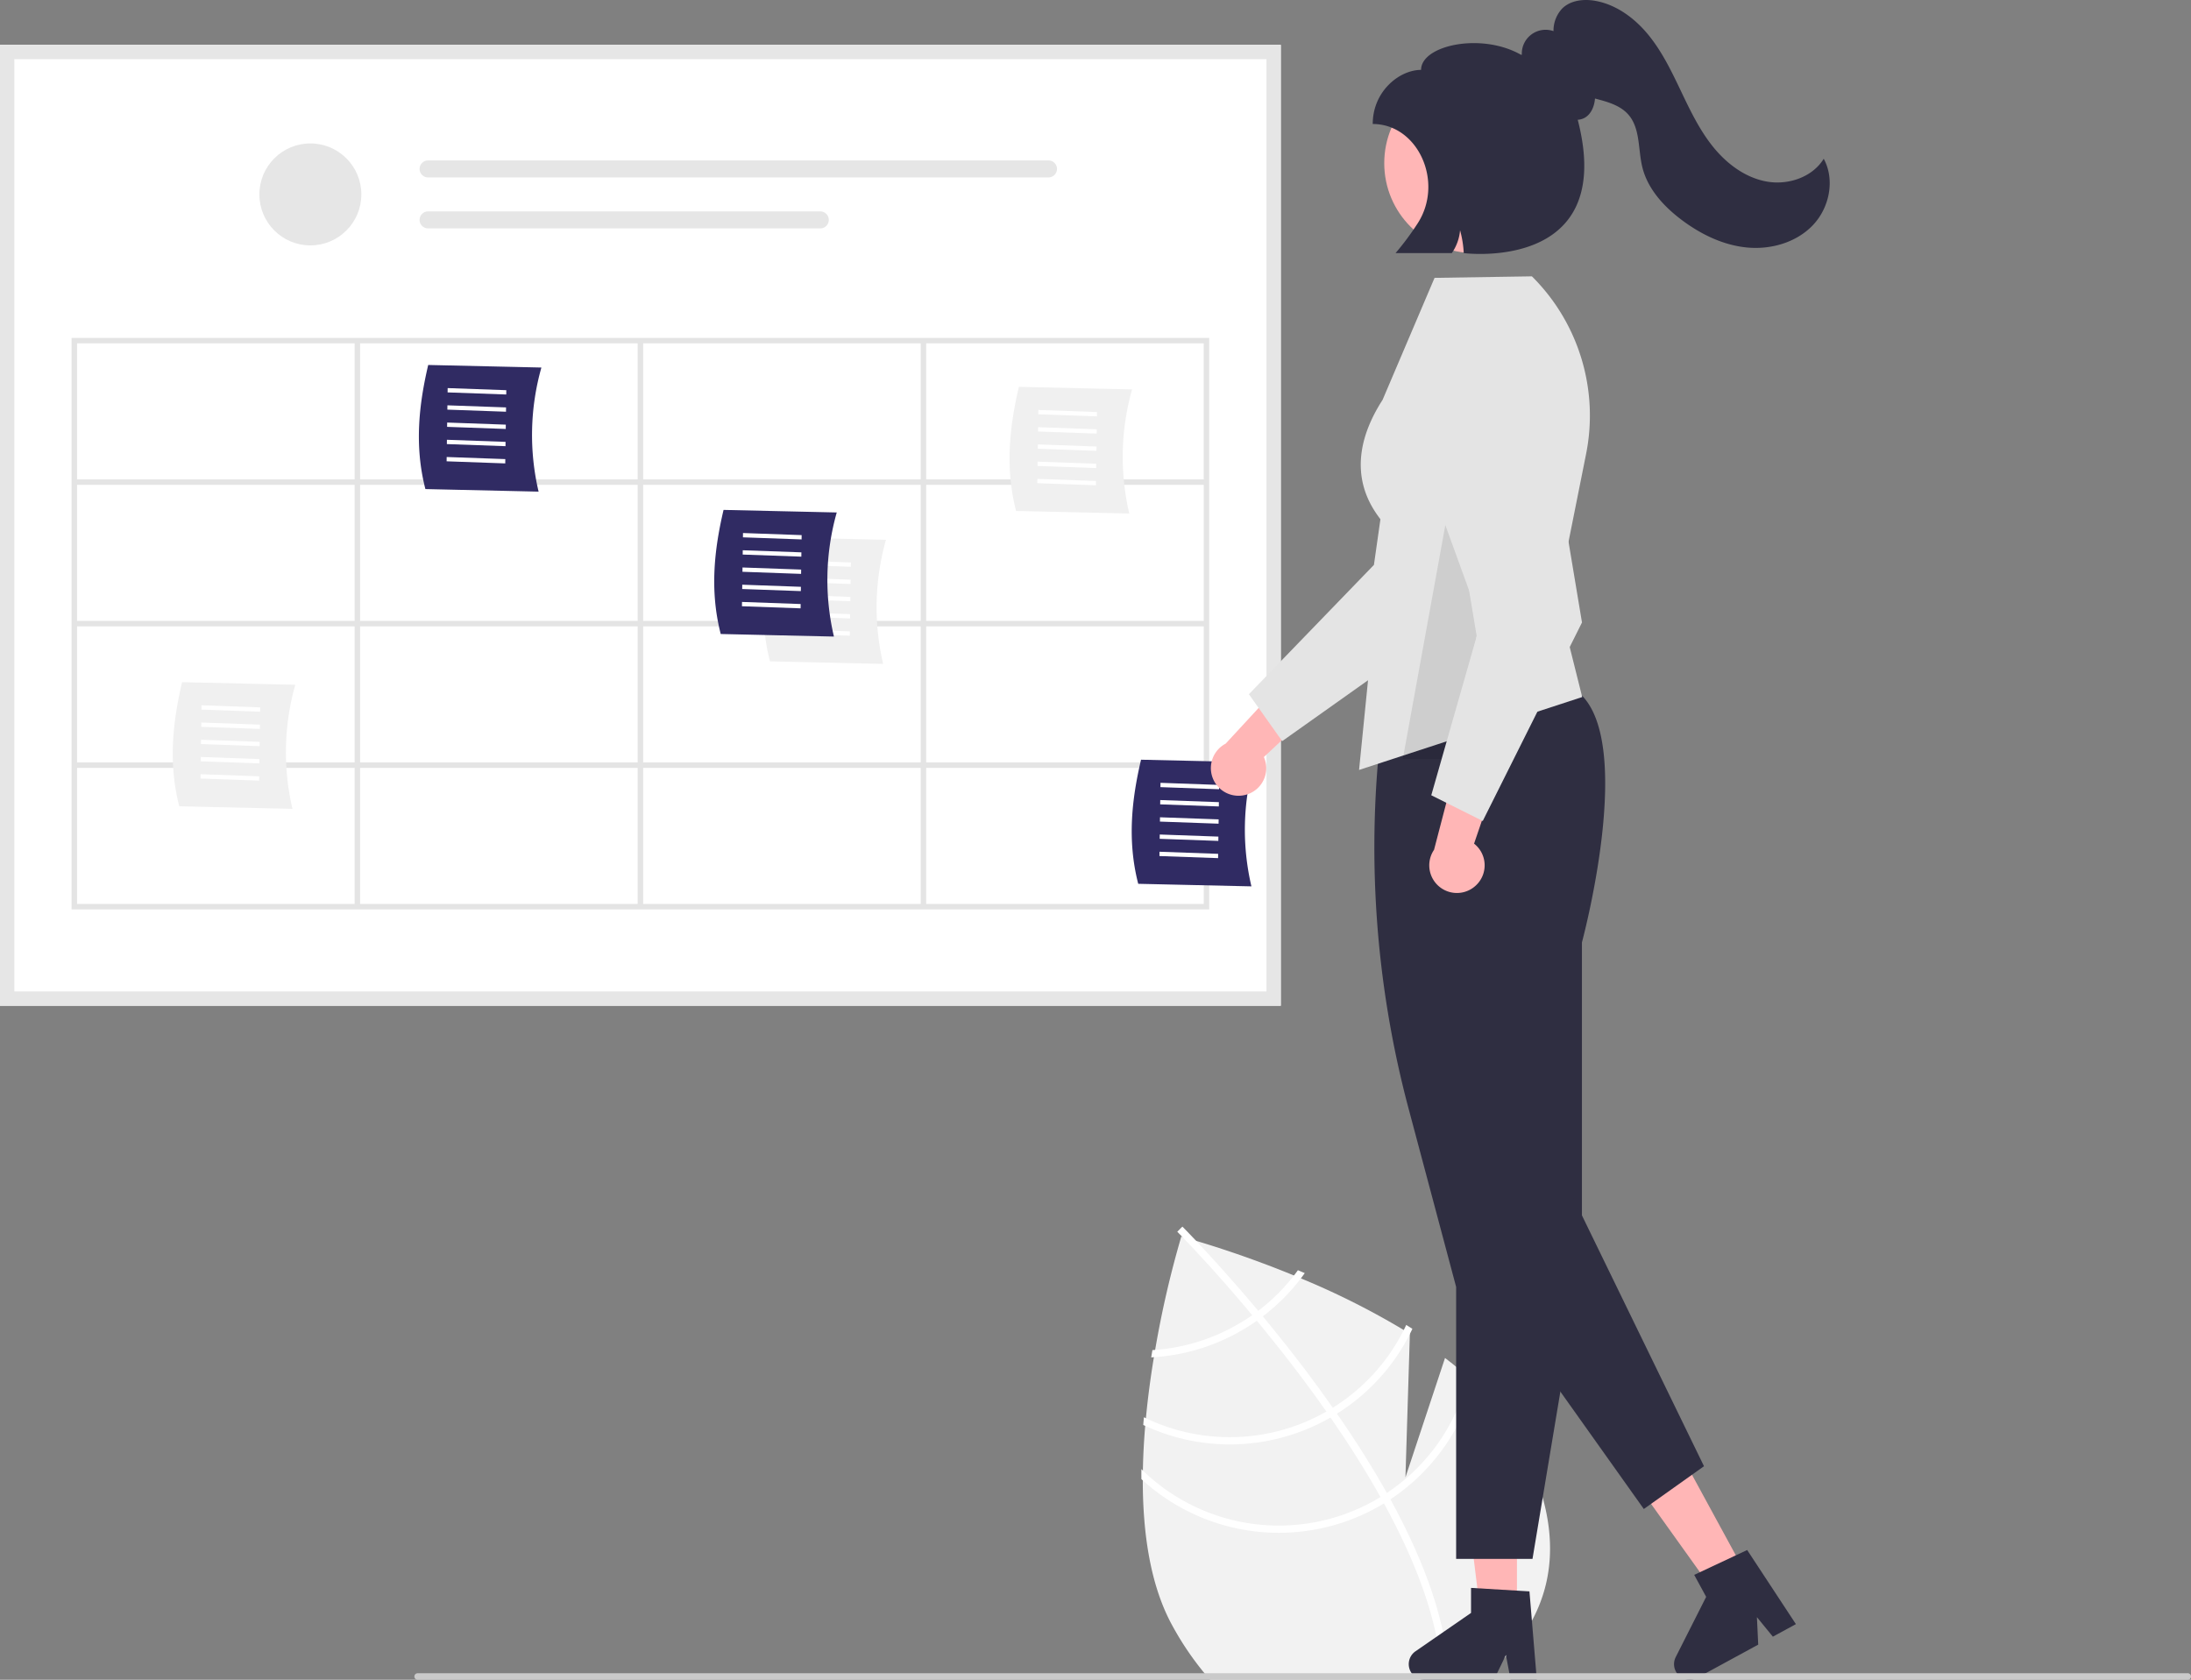 <svg xmlns="http://www.w3.org/2000/svg" xmlns:xlink="http://www.w3.org/1999/xlink" width="801.197" height="614.273" data-name="Layer 1" viewBox="0 0 801.197 614.273"><rect x="0" y="0" width="801.197" height="614.273" fill="#808080" stroke="none"/><path fill="#f2f2f2" d="M743.174,755.175c-.781.666-1.587,1.316-2.401,1.957H641.901c-.567-.642-1.135-1.291-1.694-1.957a109.348,109.348,0,0,1-11.999-17.641c-8.117-14.623-10.914-33.793-10.914-53.318,0-1.193.008-2.385.033-3.578.091-5.477.395-10.963.847-16.358.082-.938.165-1.867.255-2.796.732-7.739,1.76-15.272,2.928-22.312.148-.896.296-1.785.452-2.665a365.995,365.995,0,0,1,9.557-41.425s.132.033.386.099c.732.206,2.484.691,5.058,1.456,7.089,2.105,20.404,6.349,35.759,12.657.839.337,1.686.691,2.541,1.053A283.267,283.267,0,0,1,712.728,629.237c.749.452,1.489.913,2.229,1.373v.066l-1.62,52.446,14.475-43.662q4.429,3.368,8.463,6.982c.74.658,1.48,1.332,2.196,2.031a81.027,81.027,0,0,1,15.461,19.286C775.586,706.8,766.498,735.502,743.174,755.175Z" transform="translate(-199.401 -142.864)"/><path fill="#fff" d="M729.234,757.132h-2.632c-.016-.65-.041-1.299-.082-1.957-1.061-19.73-9.523-41.516-21.046-62.545-.411-.765-.83-1.546-1.275-2.311-5.593-10.001-11.827-19.787-18.266-29.089-.494-.724-1.004-1.456-1.514-2.179-8.57-12.229-17.419-23.546-25.413-33.209-.559-.691-1.135-1.365-1.702-2.031-11.851-14.211-21.63-24.566-25.553-28.629-.584-.6-1.036-1.061-1.348-1.382-.288-.313-.461-.477-.494-.51l.921-.921.008-.025.938-.921c.033.041.6.584,1.603,1.628.847.864,2.007,2.072,3.43,3.586,4.967,5.264,13.183,14.22,22.691,25.577.551.658,1.118,1.341,1.686,2.023,6.489,7.838,13.521,16.72,20.487,26.268q2.627,3.602,5.099,7.147c.518.724,1.028,1.447,1.521,2.171q10.449,15.075,18.25,28.999l1.299,2.327c13.258,24.179,20.396,45.595,21.318,64.026C729.193,755.832,729.218,756.482,729.234,757.132Z" transform="translate(-199.401 -142.864)"/><path fill="#fff" d="M674.017,607.369c-.469.65-.946,1.291-1.447,1.925a70.242,70.242,0,0,1-13.068,12.92c-.716.526-1.448,1.069-2.196,1.595a72.04,72.04,0,0,1-6.333,3.948,70.825,70.825,0,0,1-29.163,8.751c-.329.033-.666.058-.995.074-.148.88-.288,1.76-.444,2.656.329-.016.658-.033.987-.066a73.306,73.306,0,0,0,30.898-9.104,75.178,75.178,0,0,0,6.752-4.227c.74-.518,1.464-1.061,2.179-1.604a73.267,73.267,0,0,0,13.924-13.891c.477-.633.946-1.275,1.406-1.916C675.662,608.068,674.831,607.714,674.017,607.369Z" transform="translate(-199.401 -142.864)"/><path fill="#fff" d="M713.625,627.378c-.288.625-.592,1.242-.897,1.859a70.842,70.842,0,0,1-25.955,28.415c-.773.485-1.554.954-2.352,1.398-.239.14-.493.288-.732.419a71.278,71.278,0,0,1-65.259,2.015c-.247-.115-.485-.23-.724-.345-.09.938-.173,1.875-.238,2.821.23.107.469.222.707.321a73.88,73.88,0,0,0,66.789-2.5c.329-.181.65-.362.971-.551.798-.461,1.587-.929,2.36-1.406a73.401,73.401,0,0,0,26.663-29.147c.321-.617.625-1.242.921-1.875C715.13,628.324,714.381,627.847,713.625,627.378Z" transform="translate(-199.401 -142.864)"/><path fill="#fff" d="M736.71,644.575c-.14.625-.28,1.25-.436,1.867a71.08,71.08,0,0,1-29.73,42.379c-.765.518-1.554,1.012-2.344,1.497-.847.51-1.694,1.02-2.566,1.497a71.459,71.459,0,0,1-84.307-11.177c-.189-.173-.37-.354-.551-.535,0,1.225-.008,2.434.008,3.652.164.156.337.313.51.461a74.083,74.083,0,0,0,85.623,9.91c.872-.477,1.727-.97,2.558-1.497.806-.477,1.587-.971,2.368-1.48a73.808,73.808,0,0,0,30.627-42.675c.156-.592.312-1.184.452-1.785C738.207,645.965,737.459,645.282,736.71,644.575Z" transform="translate(-199.401 -142.864)"/><path fill="#fff" d="M667.757,510.652H199.401v-351.389H667.757Z" transform="translate(-199.401 -142.864)"/><circle cx="113.491" cy="71.094" r="18.643" fill="#e6e6e6"/><path fill="#e6e6e6" d="M355.949,201.529a3.107,3.107,0,0,0,0,6.214H582.808a3.107,3.107,0,0,0,0-6.214Z" transform="translate(-199.401 -142.864)"/><path fill="#e6e6e6" d="M355.949,220.172a3.107,3.107,0,1,0-.013,6.214H499.358a3.107,3.107,0,1,0,0-6.214Z" transform="translate(-199.401 -142.864)"/><path fill="#e6e6e6" d="M667.757,510.652H199.401v-351.389H667.757Zm-463.113-5.242H662.515V164.505H204.643Z" transform="translate(-199.401 -142.864)"/><path fill="#e4e4e4" d="M225.579,266.422v209h416v-209Zm414,51.75h-101.5v-49.75h101.5Zm-205,0v-49.75h101.5v49.75Zm101.5,2v49.75h-101.5v-49.75Zm-103.5-2h-101.5v-49.75h101.5Zm0,2v49.75h-101.5v-49.75Zm-103.5,49.75h-101.5v-49.75h101.5Zm0,2v49.75h-101.5v-49.75Zm2,0h101.5v49.75h-101.5Zm101.5,51.75v49.75h-101.5v-49.75Zm2,0h101.5v49.75h-101.5Zm0-2v-49.75h101.5v49.75Zm103.5-49.75h101.5v49.75h-101.5Zm0-2v-49.75h101.5v49.75Zm-209-101.5v49.75h-101.5v-49.75Zm-101.5,155.25h101.5v49.75h-101.5Zm310.5,49.75v-49.75h101.5v49.75Z" transform="translate(-199.401 -142.864)"/><path fill="#302b63" d="M396.351,322.649l-41.393-.937c-4.14-16.039-2.276-31.31,1.028-45.382l41.393.937A90.629,90.629,0,0,0,396.351,322.649Z" transform="translate(-199.401 -142.864)"/><polygon fill="#fff" points="163.676 143.496 163.698 141.921 185.143 142.687 185.12 144.262 163.676 143.496"/><polygon fill="#fff" points="163.586 149.796 163.608 148.221 185.052 148.988 185.03 150.563 163.586 149.796"/><polygon fill="#fff" points="163.495 156.096 163.518 154.521 184.962 155.288 184.94 156.863 163.495 156.096"/><polygon fill="#fff" points="163.405 162.396 163.427 160.821 184.872 161.588 184.849 163.163 163.405 162.396"/><polygon fill="#fff" points="163.315 168.696 163.337 167.121 184.782 167.888 184.759 169.463 163.315 168.696"/><path fill="#f0f0f0" d="M306.351,438.649l-41.393-.937c-4.14-16.039-2.276-31.31,1.028-45.382l41.393.937A90.629,90.629,0,0,0,306.351,438.649Z" transform="translate(-199.401 -142.864)"/><polygon fill="#fff" points="73.676 259.496 73.698 257.921 95.143 258.687 95.12 260.262 73.676 259.496"/><polygon fill="#fff" points="73.586 265.796 73.608 264.221 95.052 264.988 95.03 266.563 73.586 265.796"/><polygon fill="#fff" points="73.495 272.096 73.518 270.521 94.962 271.288 94.94 272.863 73.495 272.096"/><polygon fill="#fff" points="73.405 278.396 73.427 276.821 94.872 277.588 94.849 279.163 73.405 278.396"/><polygon fill="#fff" points="73.315 284.696 73.337 283.121 94.782 283.888 94.759 285.463 73.315 284.696"/><path fill="#f0f0f0" d="M522.351,385.649l-41.393-.937c-4.14-16.039-2.276-31.31,1.028-45.382l41.393.937A90.629,90.629,0,0,0,522.351,385.649Z" transform="translate(-199.401 -142.864)"/><polygon fill="#fff" points="289.676 206.496 289.698 204.921 311.143 205.687 311.12 207.262 289.676 206.496"/><polygon fill="#fff" points="289.586 212.796 289.608 211.221 311.052 211.988 311.03 213.563 289.586 212.796"/><polygon fill="#fff" points="289.495 219.096 289.518 217.521 310.962 218.288 310.94 219.863 289.495 219.096"/><polygon fill="#fff" points="289.405 225.396 289.427 223.821 310.872 224.588 310.849 226.163 289.405 225.396"/><polygon fill="#fff" points="289.315 231.696 289.337 230.121 310.782 230.888 310.759 232.463 289.315 231.696"/><path fill="#302b63" d="M504.351,375.649l-41.393-.937c-4.14-16.039-2.276-31.31,1.028-45.382l41.393.937A90.629,90.629,0,0,0,504.351,375.649Z" transform="translate(-199.401 -142.864)"/><polygon fill="#fff" points="271.676 196.496 271.698 194.921 293.143 195.687 293.12 197.262 271.676 196.496"/><polygon fill="#fff" points="271.586 202.796 271.608 201.221 293.052 201.988 293.03 203.563 271.586 202.796"/><polygon fill="#fff" points="271.495 209.096 271.518 207.521 292.962 208.288 292.94 209.863 271.495 209.096"/><polygon fill="#fff" points="271.405 215.396 271.427 213.821 292.872 214.588 292.849 216.163 271.405 215.396"/><polygon fill="#fff" points="271.315 221.696 271.337 220.121 292.782 220.888 292.759 222.463 271.315 221.696"/><path fill="#302b63" d="M657.017,466.999l-41.393-.937c-4.14-16.039-2.276-31.31,1.028-45.382l41.393.937A90.629,90.629,0,0,0,657.017,466.999Z" transform="translate(-199.401 -142.864)"/><polygon fill="#fff" points="424.342 287.845 424.365 286.27 445.809 287.037 445.786 288.612 424.342 287.845"/><polygon fill="#fff" points="424.252 294.145 424.274 292.57 445.719 293.337 445.696 294.912 424.252 294.145"/><polygon fill="#fff" points="424.161 300.446 424.184 298.871 445.628 299.637 445.606 301.212 424.161 300.446"/><polygon fill="#fff" points="424.071 306.746 424.094 305.171 445.538 305.937 445.515 307.512 424.071 306.746"/><polygon fill="#fff" points="423.981 313.046 424.003 311.471 445.448 312.238 445.425 313.813 423.981 313.046"/><path fill="#f0f0f0" d="M612.351,330.649l-41.393-.937c-4.14-16.039-2.276-31.31,1.028-45.382l41.393.937A90.629,90.629,0,0,0,612.351,330.649Z" transform="translate(-199.401 -142.864)"/><polygon fill="#fff" points="379.676 151.496 379.698 149.921 401.143 150.687 401.12 152.262 379.676 151.496"/><polygon fill="#fff" points="379.586 157.796 379.608 156.221 401.052 156.988 401.03 158.563 379.586 157.796"/><polygon fill="#fff" points="379.495 164.096 379.518 162.521 400.962 163.288 400.94 164.863 379.495 164.096"/><polygon fill="#fff" points="379.405 170.396 379.427 168.821 400.872 169.588 400.849 171.163 379.405 170.396"/><polygon fill="#fff" points="379.315 176.696 379.337 175.121 400.782 175.888 400.759 177.463 379.315 176.696"/><path fill="#ffb6b6" d="M654.785,433.554a10.056,10.056,0,0,0,6.786-13.846L687.67,395.299l-18.056-4.339-22.016,23.845a10.11,10.11,0,0,0,7.186,18.75Z" transform="translate(-199.401 -142.864)"/><path fill="#e4e4e4" d="M668.267,413.892l-12.172-17.161,45.718-47.287,10.616-74.536a25.353,25.353,0,0,1,33.196-20.45h0a25.38,25.38,0,0,1,15.927,32.122l-27.085,80.358Z" transform="translate(-199.401 -142.864)"/><polygon fill="#ffb6b6" points="554.708 588.617 541.196 588.616 534.768 536.499 554.711 536.5 554.708 588.617"/><path fill="#2f2e41" d="M761.378,757.136h-9.588l-1.711-9.052-4.383,9.052h-25.429a5.716,5.716,0,0,1-3.248-10.42l20.307-14.025v-9.151l21.359,1.275Z" transform="translate(-199.401 -142.864)"/><polygon fill="#ffb6b6" points="638.069 574.867 626.2 581.325 595.643 538.619 613.16 529.088 638.069 574.867"/><path fill="#2f2e41" d="M856.117,736.792l-8.422,4.583-5.83-7.133.477,10.046-22.336,12.154a5.716,5.716,0,0,1-7.834-7.6l11.134-22.025-4.374-8.038,19.371-9.089Z" transform="translate(-199.401 -142.864)"/><path fill="#2f2e41" d="M759.802,712.922H731.878V613.487l-17.287-64.826a371.106,371.106,0,0,1-9.709-142.301l.024-.195.15-.126c.444-.373,44.689-36.957,72.675-8.971,18.864,18.864,1.138,86.696.146,90.419V604.422Z" transform="translate(-199.401 -142.864)"/><path fill="#e4e4e4" d="M696.378,424.422l9-90c-1.169-2.454-18-18-.402-45.333l19.008-44.618,35.597-.553.15.15a71.703,71.703,0,0,1,19.648,64.894l-10.489,52.447,9.088,36.354Z" transform="translate(-199.401 -142.864)"/><polygon fill="#2f2e41" points="543.742 471.137 601.106 551.824 623.111 536.179 575.202 437.728 543.742 471.137"/><circle cx="539.056" cy="59.668" r="32.87" fill="#ffb6b6"/><polygon points="530.977 178.558 539.977 232.558 530.977 277.558 512.977 277.558 521.159 232.558 530.977 178.558" opacity=".1"/><path fill="#ffb6b6" d="M738.965,466.787a10.056,10.056,0,0,0-.532-15.41l11.532-33.823-17.972,4.673-8.196,31.402A10.11,10.11,0,0,0,738.965,466.787Z" transform="translate(-199.401 -142.864)"/><path fill="#e4e4e4" d="M741.602,443.093l-18.818-9.409L740.853,370.44l-25.729-70.755a25.353,25.353,0,0,1,19.658-33.671h0A25.38,25.38,0,0,1,763.957,286.854l13.941,83.646Z" transform="translate(-199.401 -142.864)"/><path fill="#cacaca" d="M1000.599,755.942a1.187,1.187,0,0,1-1.19,1.19h-647.29a1.19,1.19,0,1,1,0-2.38h647.29A1.193,1.193,0,0,1,1000.599,755.942Z" transform="translate(-199.401 -142.864)"/><path fill="#2f2e41" d="M866.296,200.925c-4.147,6.732-12.931,9.7-20.722,8.352-7.791-1.348-14.561-6.377-19.562-12.501-5-6.125-8.459-13.335-11.863-20.471-3.404-7.137-6.847-14.352-11.822-20.497-4.975-6.145-11.71-11.213-19.49-12.624-4.234-.768-9.03-.261-12.119,2.734a11.802,11.802,0,0,0-3.238,8.331,8.703,8.703,0,0,0-11.582,8.637c-.115-.002-.229-.01-.344-.01-14.496-8.242-36.499-3.454-36.499,5.546-7.954,0-17.676,7.855-17.676,19.784v0c16.448,0,26.128,21.075,16.526,36.186a103.288,103.288,0,0,1-8.18,11.031H730.293a17.137,17.137,0,0,0,3.018-8.371,38.504,38.504,0,0,1,1.346,8.371s56.185,7.24,41.683-48.763a5.868,5.868,0,0,0,2.718-.824c2.19-1.32,3.382-4.111,3.591-6.943q.813.217,1.621.434c3.866,1.044,7.881,2.396,10.534,5.394,4.484,5.068,3.541,12.761,5.169,19.329,1.964,7.921,7.838,14.328,14.364,19.228,7.011,5.265,15.201,9.265,23.93,10.096,8.729.83,18.017-1.824,24.065-8.172S870.487,208.626,866.296,200.925Z" transform="translate(-199.401 -142.864)"/></svg>